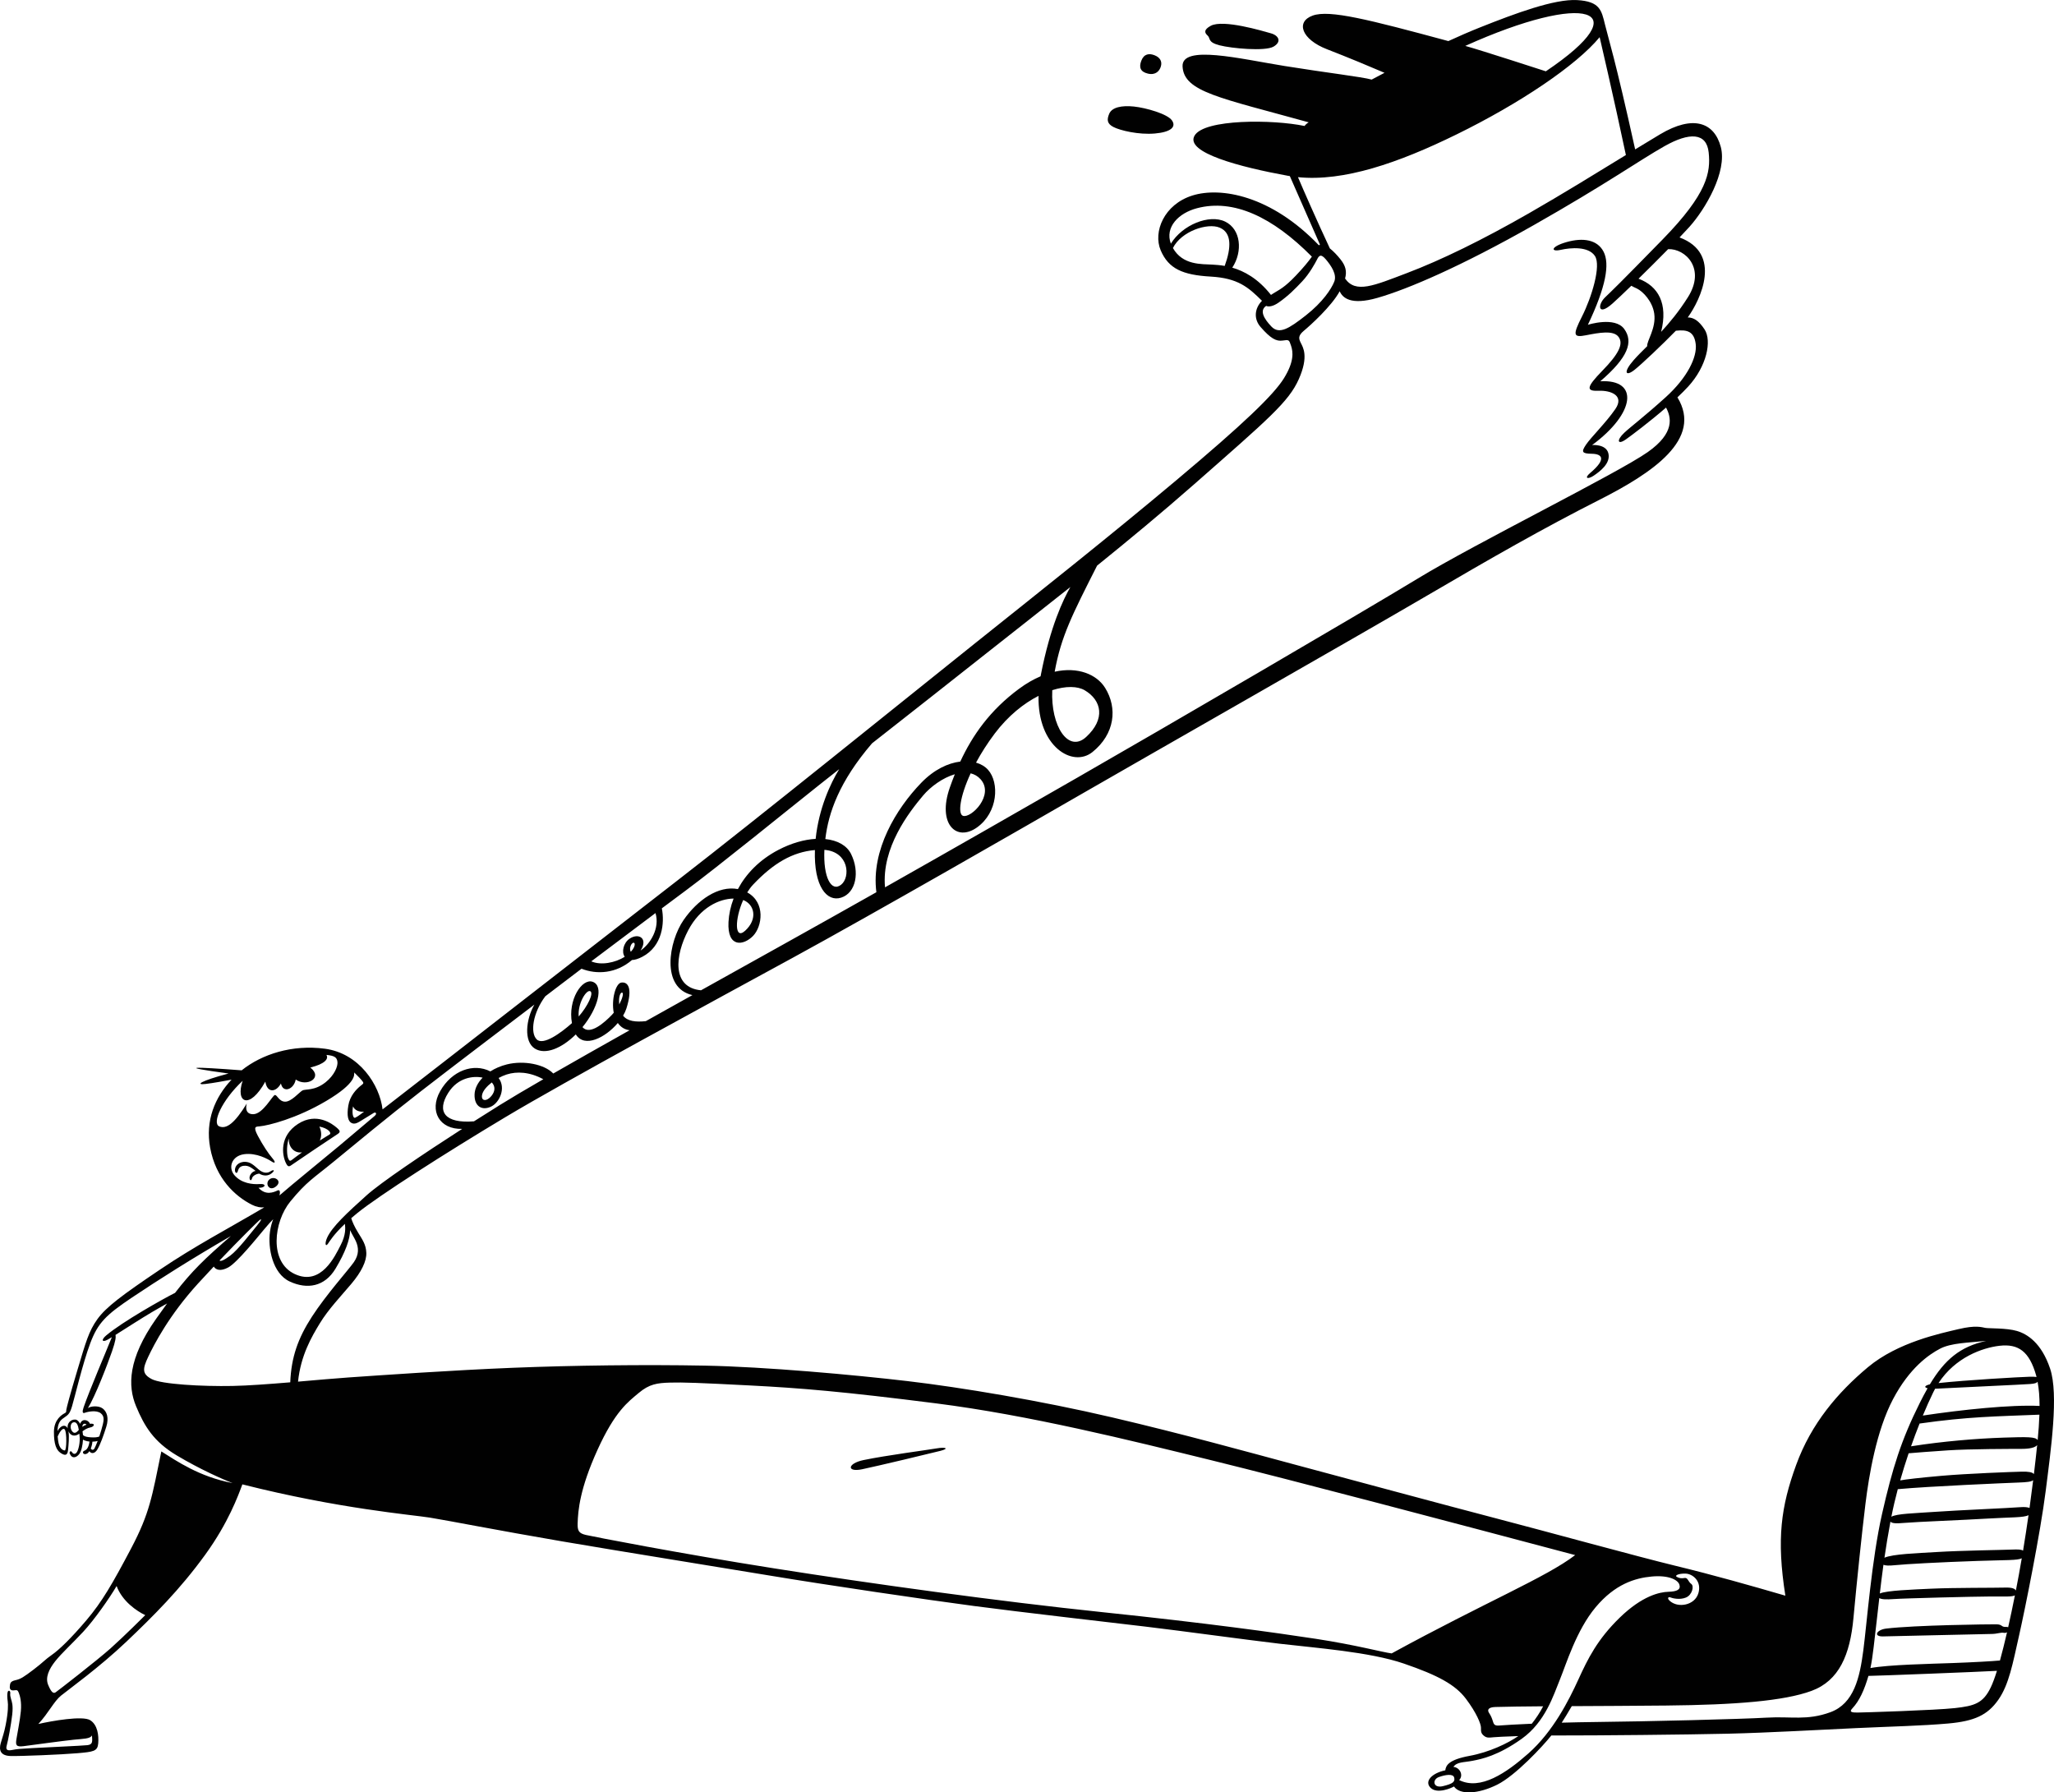 <?xml version="1.0" encoding="utf-8"?>
<!-- Generator: Adobe Illustrator 15.1.0, SVG Export Plug-In . SVG Version: 6.00 Build 0)  -->
<!DOCTYPE svg PUBLIC "-//W3C//DTD SVG 1.1//EN" "http://www.w3.org/Graphics/SVG/1.1/DTD/svg11.dtd">
<svg version="1.1" id="Layer_1" xmlns="http://www.w3.org/2000/svg" xmlns:xlink="http://www.w3.org/1999/xlink" x="0px" y="0px"
	 width="536.038px" height="467.735px" viewBox="29.295 187.733 536.038 467.735"
	 enable-background="new 29.295 187.733 536.038 467.735" xml:space="preserve">
<path fill="#010101" d="M347.549,199.552c3.181,0.826,11.919,1.616,14.098,0.35c2.181-1.267,1.388-2.893-0.675-3.475
	c-2.063-0.582-12.48-3.723-15.71-1.957c-1.849,1.011-1.643,1.802-0.816,2.539C345.27,197.747,344.367,198.726,347.549,199.552
	 M328.871,206.944c1.98,0.47,3.045-0.664,3.393-1.922c0.347-1.259-0.215-2.295-1.644-2.862c-1.429-0.568-2.788-0.391-3.479,1.433
	C326.493,205.308,326.891,206.473,328.871,206.944 M319.886,220.884c1.736,0.891,6.56,2.058,10.794,1.689
	c4.233-0.369,5.636-1.751,4.453-3.433c-1.183-1.683-6.775-3.281-9.932-3.607c-3.155-0.326-5.722,0.189-6.433,1.891
	C318.144,218.919,318.147,219.993,319.886,220.884 M273.717,565.705c-2.33,0.41-13.026,1.793-19.063,3.047
	c-4.278,0.889-4.425,3.24-0.398,2.402c4.025-0.836,18.041-4.189,20.461-4.807C277.137,565.732,276.048,565.292,273.717,565.705
	 M564.32,544.896c-2.266-6.756-5.992-9.061-8.689-9.844c-2.699-0.787-7.224-0.619-8.202-0.793c-0.979-0.174-2.505-0.756-7.056,0.33
	c-4.551,1.088-15.78,3.383-23.604,9.932s-14.799,14.682-18.735,25.523c-3.937,10.844-5.141,19.252-2.808,34.096
	c-9.164-2.67-18.685-5.373-28.757-7.818c-10.075-2.447-33.503-8.906-46.626-12.328c-13.122-3.422-40.312-10.76-52.723-14.086
	c-12.409-3.328-28.998-7.936-47.564-12.287c-18.566-4.354-39.413-7.83-53.36-9.469c-13.945-1.639-37.176-3.75-53.005-4.047
	c-15.828-0.297-34.282-0.068-50.011,0.563c-15.728,0.631-34.653,1.951-42.899,2.523c-3.624,0.25-8.357,0.68-13.208,1.094
	c0.712-6.859,3.532-11.678,5.699-15.234c2.224-3.648,5.532-7.111,8.199-10.271c2.668-3.16,4.008-5.959,3.924-8.107
	s-0.972-3.359-2.156-5.295c-0.947-1.549-1.544-2.893-1.781-3.754c0.493-0.426,1.022-0.873,1.601-1.34
	c5.532-4.484,22.938-15.623,38.607-25.006s53.995-30.137,75.163-41.688s60.724-34.285,75.99-43.092
	c15.266-8.808,71.801-41.03,89.051-51.133c17.249-10.103,30.808-17.852,45.146-25.108c14.17-7.172,27.192-15.927,20.542-26.832
	c1.024-0.964,1.979-1.916,2.808-2.817c4.826-5.263,6.24-11.942,4.259-14.934c-1.49-2.252-2.845-3.099-4.371-3.104
	c3.361-4.667,9.094-16.701-2.146-20.874c1.013-1.058,1.89-1.997,2.563-2.745c4.177-4.645,9.912-14.419,8.206-20.863
	c-1.706-6.444-7.239-8.431-15.823-3.323c-1.952,1.162-4.154,2.498-6.53,3.952c-5.276-23.871-6.975-28.89-7.882-32.612
	c-0.898-3.682-1.313-6.01-7.254-6.349c-5.939-0.339-16.203,3.488-25.303,7.111c-2.753,1.095-5.521,2.302-8.313,3.584
	c-20.794-5.616-31.008-8.238-35.412-6.651c-4.46,1.605-2.955,6.194,3.764,8.792c5.423,2.096,11.589,4.677,14.991,6.14
	c-1.109,0.583-2.226,1.169-3.354,1.767c-2.657-0.729-11.621-1.758-22.758-3.55c-11.582-1.865-26.921-5.653-26.593,0.151
	c0.375,6.628,9.715,8.121,32.918,14.556c0,0-0.581,0.292-1.098,0.95c-8.143-1.715-26.191-1.873-28.701,2.54
	c-2.51,4.415,11.876,8.181,24.354,10.456c0.172,0.031,0.348,0.056,0.52,0.084c2.146,4.982,6.249,14.13,7.862,17.877
	c-0.102,0.042-0.192,0.102-0.274,0.181c-12.497-13.033-25.632-15.295-32.998-12.996c-7.431,2.319-10.336,9.513-8.286,14.321
	s5.748,6.424,13.03,6.842c7.1,0.407,9.789,2.731,13.401,6.32c-0.014,0.013-0.025,0.022-0.039,0.035
	c-1.842,1.888-2.22,4.636-0.315,6.813c2.599,2.971,4.055,3.773,5.73,3.527c1.678-0.245,1.678-0.245,2.216,1.375
	c0.538,1.619,0.831,4.14-1.889,8.503c-2.723,4.362-10.51,11.837-28,26.522c-17.492,14.683-34.598,28.223-52.553,42.568
	c-17.956,14.346-57.063,45.954-77.465,61.739c-20.399,15.784-58.942,45.813-77.193,59.925c-0.742-6.361-6.063-14.658-15.092-15.838
	c-8.502-1.113-16.363,1.408-21.679,5.645c-12.436-0.943-17.396-1.072-3.419,0.83c-7.46,1.977-8.726,3.051-6.031,2.732
	c2.052-0.24,5.088-0.805,6.813-1.127c-4.318,4.576-6.896,10.656-5.585,17.771c1.475,7.998,6.465,12.635,10.907,14.877
	c1.132,0.57,2.216,0.775,3.219,0.676c-10.188,6.004-17.86,9.939-27.373,16.35c-9.692,6.531-13.912,9.672-16.171,12.813
	c-2.26,3.141-3.023,5.984-5.156,13.074c-2.132,7.088-2.838,9.893-2.951,10.512c-0.111,0.619,0.118,0.672-0.487,1
	c-0.606,0.328-2.73,1.555-2.757,4.807c-0.027,3.25,0.656,4.799,1.696,5.498c1.041,0.699,1.836,0.904,1.99-0.729
	c0.115-1.223,0.354-3.449,0.107-4.883c0.565,1.303,1.783,1.332,2.642,0.75c0.063-0.041,0.127-0.088,0.189-0.135
	c0.024,0.225,0.047,0.443,0.07,0.656c0.17,1.566-0.256,3.449-0.683,4.135s-0.975,0.57-1.3,0.041
	c-0.326-0.531-0.796-0.072-0.553,0.453c0.647,1.398,1.763,0.908,2.451,0.029c0.565-0.721,0.891-2.32,0.974-3.752
	c0.513,0.295,1.113,0.443,1.703,0.5c-0.119,0.842-0.442,2.066-1.274,2.355c-0.875,0.301-0.323,1.273,0.583,0.799
	c0.25-0.129,0.47-0.357,0.661-0.641c0.425,0.697,1.374,0.732,2.077-0.451c0.778-1.313,1.599-3.602,2.327-5.914
	c0.73-2.316,0.166-3.959-0.949-4.791c-1.118-0.834-3.225-0.588-3.851-0.078c1.951-3.16,5.143-11.477,6.287-14.789
	c0.976-2.824,1.037-3.697,0.931-4.332c2.643-1.66,6.893-4.408,9.541-5.961c1.724-1.01,2.985-1.715,3.911-2.232
	c-0.889,1.213-1.833,2.531-2.862,3.992c-7.359,10.438-7.439,17.512-5.242,22.797s4.606,9.273,10.647,12.873
	s11.94,6.215,14.549,7.205c-8.7-1.648-14.577-5.75-18.592-8.258c-2.419,11.742-3.015,16.07-7.871,25.279
	s-7.619,13.982-11.677,18.764c-4.057,4.783-7.167,7.758-8.999,9.025c-1.832,1.27-2.306,1.982-4.817,3.875
	c-2.513,1.895-3.301,2.443-4.7,2.754c-1.399,0.309-1.4,0.846-1.48,1.646c-0.079,0.801,0.354,1.104,1.125,0.998
	c0.772-0.105,0.938-0.07,1.226,0.668c0.289,0.736,0.758,2.324,0.528,4.791c-0.229,2.467-0.916,5.74-1.152,7.264
	c-0.238,1.523-0.136,2.105,1.843,1.852c1.979-0.256,10.653-1.439,13.139-1.688c2.485-0.25,4.263-0.217,4.734-1.119
	c0.075,1.498,0.292,2.375-1.195,2.543c-1.486,0.166-10.9,0.566-14.344,0.766c-3.443,0.197-3.945,0.223-5.258,0.484
	c-1.313,0.264-1.775-0.031-1.444-1.195c0.333-1.16,1.149-5.496,1.428-8.035c0.279-2.539-0.108-3.357-0.302-4.045
	c-0.169-0.6-0.27-0.992-0.208-1.539c0.071-0.629-0.5-0.902-0.684-0.289c-0.14,0.465-0.12,1.473,0.021,2.455
	c0.116,0.799,0.148,2.639-0.534,6.113c-0.416,2.121-0.751,2.906-1.282,4.732c-0.531,1.828-0.108,3.33,2.619,3.383
	c2.729,0.057,13.151-0.363,17.355-0.727c4.204-0.365,5.288-0.492,5.458-2.57c0.171-2.08-0.161-4.857-2.112-6.059
	s-9.865,0.166-13.513,0.998c2.732-2.973,4.052-5.887,5.932-7.414c1.88-1.529,10.018-7.377,17.057-14.072
	c7.04-6.693,13.916-13.525,20.563-22.693c6.052-8.35,8.6-15.416,9.693-18.352c25.085,6.354,44.334,7.939,48.921,8.674
	c4.588,0.736,17.657,3.316,34.445,6.188c16.787,2.869,39.166,6.424,54.246,8.934s40.916,6.305,53.377,7.951
	c12.462,1.646,34.401,4.145,44.541,5.352c10.141,1.205,25.729,3.373,35.156,4.484c9.427,1.109,23.518,2.123,32.436,5.184
	c8.917,3.061,13.428,5.514,16.193,9.186c2.767,3.672,3.943,6.586,3.927,7.564c-0.017,0.98,0.009,1.48,0.781,2.1
	c0.773,0.621,1.411,0.477,2.531,0.373c0.61-0.057,2.946-0.193,6.429-0.303c-2.747,1.893-7.569,4.217-12.716,5.162
	c-5.431,1-6.181,2.479-6.334,3.766c-3.535,0.75-5.556,2.912-3.828,4.584c1.729,1.67,5.405,0.055,6.091-0.361
	c1.536,2.252,6.337,1.994,11.297-0.479c4.78-2.383,11.915-10.061,14.109-12.826c0.729-0.004,1.469-0.006,2.229-0.006
	c9.203,0.018,33.349-0.207,43.896-0.461c10.546-0.252,24.037-1.023,33.477-1.461c9.438-0.436,17.125-0.594,23.974-1.201
	c6.848-0.609,10.269-2.188,13.073-6.184c2.805-3.992,3.783-9.555,5.384-16.613s5.609-26.99,6.98-37.855
	C564.529,565.978,566.587,551.652,564.32,544.896 M58.167,617.873c-3.524,3.145-13.731,11.059-14.353,11.484
	c-0.621,0.424-1.183-0.076-1.957-1.957s0.175-4.033,1.854-6.156c1.68-2.125,4.438-4.6,7.306-7.689
	c2.87-3.09,6.863-8.773,8.708-11.936c1.5,4.02,5.265,6.541,7.475,7.602C67.2,609.22,61.69,614.73,58.167,617.873 M159.834,476.044
	c-2.112,1.313-4.433,2.775-6.846,4.313c-7.599,0.598-9.833-2.494-6.706-7.449c2.51-3.98,6.511-4.48,8.967-3.955
	c-1.296,1.332-2.058,2.863-2.105,4.373c-0.103,3.244,2.081,4.346,4.458,3.111c1.979-1.027,3.835-4.688,1.816-7.391
	c0.686-0.375,1.402-0.691,2.119-0.922c2.641-0.844,5.997-0.682,9.547,1.248C166.387,472.087,162.524,474.369,159.834,476.044
	 M157.64,470.207c0.978,1.049,0.889,2.326-0.12,3.551c-1.229,1.494-2.813,1.383-2.386-0.428
	C155.363,472.361,156.335,471.21,157.64,470.207 M469.797,265.296c-2.329,3.69-4.743,6.608-6.995,9.041
	c1.856-7.385-0.751-11.945-5.892-13.873c2.521-2.471,5.281-5.223,7.726-7.712C469.113,252.561,474.531,257.796,469.797,265.296
	 M432.716,206.341c0,0-16.971-5.516-21.023-6.629C443.146,185.528,457.247,189.848,432.716,206.341 M368.034,233.967
	c11.942,1.189,26.088-3.656,41.406-11.166c16.471-8.074,31.226-17.988,37.321-25.367c0,0,3.72,15.93,6.848,30.754
	c-7.628,4.675-16.71,10.275-25.241,15.165c-12.231,7.011-22.943,12.242-31.951,15.659c-8.578,3.254-13.323,5.375-16.092,1.407
	c0.507-1.905,0.14-3.313-1.184-4.991c-0.818-1.037-1.826-2.109-2.791-2.874C373.165,245.756,369.242,236.864,368.034,233.967
	 M345.756,256.79c-2.897-0.172-7.789,0.187-10.361-4.327c2.189-4.401,9.045-6.65,12.2-5.326c3.176,1.332,3.055,5.202,1.315,9.988
	C347.641,256.902,346.556,256.838,345.756,256.79 M350.89,257.582c2.777-4.245,2.255-10.021-1.866-12.021
	c-4.127-2.003-11.152,0.831-14.167,5.761c-1.593-4.318,2.001-7.994,6.849-9.261c9.504-2.482,19.659,2.25,29.954,12.648
	c-0.932,1.316-2.229,2.883-4.124,4.884c-3.057,3.226-4.309,3.685-5.993,4.739c-0.197,0.123-0.381,0.244-0.557,0.366
	C357.589,260.376,353.922,258.457,350.89,257.582 M361.086,272.935c-1.863-1.963-3.21-4.137-1.354-5.378
	c0.648,0.321,1.84,0.12,3.238-0.855c2.522-1.755,4.324-3.586,6.198-5.581c1.875-1.995,3.363-4.729,3.814-5.615
	c0.45-0.886,0.901-1.773,2.309-0.104c1.407,1.668,2.977,3.963,2.198,5.866c-0.776,1.902-3.007,5.32-7.407,8.77
	C365.686,273.485,363.137,275.094,361.086,272.935 M340.889,314.15c19.487-17.137,24.729-21.541,27.371-27.504
	c2.641-5.962,1.063-8.307,0.514-9.419c-0.551-1.113-0.788-1.879,0.847-3.226c1.61-1.328,7.188-6.368,9.298-10.26
	c0.755,1.704,2.866,3.728,9.849,1.726c8.006-2.293,21.936-8.281,40.787-18.981c18.854-10.701,27.446-16.818,34.059-20.569
	c6.609-3.75,11.063-3.59,11.602,1.61c0.54,5.201-0.322,10.71-11.999,22.667c-11.677,11.956-13.036,13.204-15.035,15.133
	c-2,1.929-1.95,5.071,1.929,1.615c1.104-0.984,2.864-2.65,4.915-4.637c0.317,0.213,0.837,0.422,1.479,0.734
	c1.521,0.74,4.029,3.287,4.501,6.519c0.559,3.836-2.029,7.241-1.831,8.508c-1.351,1.341-2.562,2.533-3.547,3.66
	c-2.812,3.211-2.08,4.338,0.196,2.55c1.843-1.449,7.266-6.586,10.832-10.239c0.023-0.001,0.046-0.002,0.069-0.005
	c2.854-0.315,4.712,0.177,5.108,3.511c0.398,3.334-2.135,8.697-7.86,13.868c-5.728,5.171-9.082,7.654-10.818,9.284
	c-2.041,1.916-1.762,3.273,0.486,1.679c1.507-1.07,6.118-4.528,10.447-8.278c1.326,2.458,2.421,6.572-4.8,11.63
	c-7.935,5.561-44.93,23.81-59.945,32.951c-15.02,9.141-66.048,38.881-88.901,51.989c-15.677,8.992-32.112,18.415-50.181,28.625
	c-0.945-10.359,6.278-19.6,9.914-23.931c2.02-2.407,5.216-4.679,8.301-5.583c-0.466,1.16-0.901,2.327-1.312,3.5
	c-3.288,9.366,1.663,14.268,7.123,10.365c5.46-3.904,5.867-11.665,2.856-15.029c-0.766-0.857-1.842-1.5-3.129-1.87
	c1.302-2.415,2.921-4.986,4.875-7.58c3.491-4.63,7.575-7.875,11.436-9.837c-0.284,13.21,8.898,18.831,14.077,14.656
	c5.851-4.716,6.577-11.469,3.303-16.737c-2.211-3.557-7.13-5.564-13.167-4.223c1.707-9.314,4.582-14.863,11.07-27.687
	C323.906,328.637,332.634,321.409,340.889,314.15 M282.607,389.541c0.978,0.239,1.861,0.73,2.588,1.542
	c3.673,4.1-2.43,10.207-4.568,9.556C279.218,400.21,279.785,395.635,282.607,389.541 M303.909,367.842
	c3.517-1.122,6.584-1.084,8.463,0.024c4.442,2.618,5.481,7.5,0.374,12.192C308.113,384.314,303.464,377.201,303.909,367.842
	 M256.864,381.72c9.688-7.609,21.39-16.787,29.528-23.246c5.865-4.654,13.659-10.716,22.246-17.555
	c-1.853,3.23-5.22,10.182-7.709,22.907c-0.026,0.131-0.043,0.257-0.066,0.387c-1.829,0.778-3.725,1.855-5.647,3.279
	c-7.546,5.582-12.112,12.093-15.313,18.979c-3.181,0.386-6.832,2.072-10.181,5.534c-6.535,6.754-13.141,17.607-11.716,28.562
	c-7.579,4.278-15.447,8.694-23.668,13.278c-7.186,4.006-14.694,8.186-22.101,12.316c-7.689-0.74-6.793-9.107-3.323-15.691
	c3.122-5.92,8.07-8.199,11.828-8.248c-0.778,2.035-1.225,4.105-1.33,6.113c-0.359,6.83,3.968,6.174,6.43,3.613
	c2.36-2.453,3.298-8.691-1.542-11.333c0.466-0.756,0.987-1.458,1.561-2.063c5.274-5.557,10.225-8.468,16.1-8.993
	c-0.3,9.513,3.128,13.619,6.858,12.42c3.901-1.255,4.888-6.745,2.574-11.402c-1.103-2.218-3.545-3.564-6.713-3.888
	C245.5,399.813,248.304,391.705,256.864,381.72 M223.252,422.605c3,1.168,3.815,5,0.506,8.012
	C220.943,433.173,221.034,427.523,223.252,422.605 M244.44,409.508c6.434,0.508,6.845,7.156,4.353,9.11
	C246.246,420.615,244.098,416.696,244.44,409.508 M200.362,426.007c1.196,3.984-1.375,8.07-3.899,9.781
	c2.062-3.201-0.534-4.703-2.896-3.072c-1.57,1.084-2.119,3.438-1.236,4.701c-2.476,1.563-6.228,2.301-8.729,1.188
	C188.98,434.542,195.081,429.958,200.362,426.007 M193.923,436.113c-0.361-0.559-0.183-1.568,0.264-2.09
	C194.922,433.169,195.537,434.38,193.923,436.113 M171.606,447.72c0.727-0.555,1.416-1.08,2.052-1.566
	c1.977-1.514,4.533-3.457,7.397-5.623c3.997,1.574,9.045,1.266,13.17-2.273c0.725-0.023,1.625-0.277,2.726-0.857
	c5.228-2.758,5.825-8.818,5.064-12.627c2.281-1.705,4.368-3.26,6.112-4.554c8.861-6.574,26.363-20.819,34.986-27.667
	c1.409-1.119,3.175-2.513,5.19-4.101c-2.277,3.712-5.317,10.252-6.146,18.191c-2.963,0.17-6.337,1.102-9.752,2.891
	c-4.949,2.595-8.424,6.255-10.534,10.213c-5.109-0.988-10.572,2.865-14.174,8.068c-3.865,5.586-6.014,17.705,2.296,19.598
	c-4.123,2.303-8.199,4.58-12.157,6.799c-2.612,0.271-4.782,0.049-5.932-1.432c0.368-0.623,0.663-1.246,0.857-1.854
	c1.74-5.443,0.357-7.041-1.338-6.777c-1.482,0.23-2.613,4.465-1.958,7.875c-0.161,0.193-0.326,0.387-0.498,0.564
	c-1.825,1.896-5.724,5.438-7.662,3.186c3.992-4.844,5.665-10.779,2.654-11.834c-2.754-0.963-6.521,4.666-5.401,10.787
	c-2.87,2.555-7.461,5.898-9.182,4.258C167.602,457.289,168.344,452.05,171.606,447.72 M190.907,449.845
	c-0.25-2.045,0.34-3.285,0.805-3.057C192.072,446.966,191.709,448.333,190.907,449.845 M180.32,452.996
	c-0.29-3.471,2.027-7.061,3.008-6.605C184.343,446.863,182.607,450.394,180.32,452.996 M139.19,472.468
	c8.75-6.789,21.025-16.076,29.564-22.576c-2.219,3.846-2.827,9.65,0.121,11.482c2.733,1.699,6.973-0.041,10.689-3.699
	c2.279,3.646,7.742,0.822,10.966-2.98c0.826,1.191,1.938,1.74,3.072,1.891c-7.341,4.125-14.15,7.977-19.92,11.289
	c-2.303-2.41-7.658-3.475-12.079-2.383c-1.646,0.408-3.107,1.047-4.339,1.832c-4.417-2.242-10.047-0.23-13.088,5.141
	c-2.956,5.215-0.168,10.045,5.742,9.859c-10.229,6.586-21.238,14-24.938,17.33c-4.966,4.467-9.03,8.188-10.328,11.107
	c-0.649,1.459-0.429,2.471,0.229,1.535c0.504-0.717,1.497-2.412,4.426-5.188c0.122,1.055,0.297,2.842-1.13,5.594
	c-1.438,2.773-5.05,10.695-11.92,7.521c-6.815-3.146-5.511-13.684-1.193-18.951c4.319-5.27,6.018-6.043,11.291-10.375
	C121.632,486.564,130.437,479.257,139.19,472.468 M92.621,469.775c-1.955,5.766,1.762,7.664,5.919,0.217
	c0.482,3.1,2.859,2.773,4.067,0.48c0.566,2.674,3.397,1.514,3.866-1.029c2.822,2.023,7.264-0.398,3.812-3.129
	c3.789-0.922,4.847-2.273,4.192-3.293c2.188,0.213,2.744,0.682,2.882,1.822c0.139,1.143-0.771,3.461-3.08,5.305
	c-2.937,2.346-5.267,1.686-6.097,2.178s-2.866,2.932-4.482,2.902c-1.617-0.029-2.059-1.813-2.678-1.734
	c-0.618,0.078-3.103,4.992-5.662,5.002s-1.661-2.795-1.661-2.795c-3.095,5.053-5.284,6.793-7.2,5.965S87.139,474.902,92.621,469.775
	 M96.755,497.697c1.816,0.09,2.237-1.119,0.334-0.975c-1.902,0.146-4.747-0.201-6.562-2.246s-0.741-5.102,2.47-5.541
	c3.21-0.439,6.266,1.289,7.197,1.912c0.933,0.625,1.107,0.184,0.156-0.908c-0.952-1.094-2.45-3.318-3.778-5.826
	c-1.327-2.508-0.453-2.369,0.517-2.455c2.179-0.195,9.574-2.004,17.414-6.664s7.212-6.787,7.231-7.391
	c0.992,0.961,1.846,1.85,2.223,2.383c0.379,0.531,0,0.631-0.619,1.148c-1.046,0.877-2.716,2.527-3.144,5.123
	c-0.44,2.688-0.041,4.074,0.828,4.52s1.639-0.035,2.891-0.824c1.251-0.789,2.342-1.422,2.881-1.77
	c0.54-0.348,1.004,0.139,0.263,0.773c-0.742,0.635-6.99,5.896-9.109,7.688c-2.021,1.711-12.834,10.508-15.712,13.039
	c0.246-0.875,0.101-1.566-0.488-1.293C100.666,498.898,98.636,499.759,96.755,497.697 M124.298,477.835c0,0-1.636,1.297-2.284,1.57
	c-0.646,0.27-0.902-1.355-0.584-2.955C121.839,477.513,123.117,477.951,124.298,477.835 M96.296,507.642
	c-1.489,1.775-4.817,6.209-6.943,7.781c-1.677,1.24-2.493,1.541-2.768,1.244c5.377-5.643,9.784-9.951,10.316-10.424
	C97.614,505.613,97.786,505.867,96.296,507.642 M46.185,566.248c-0.519-0.066-1.457-0.455-1.728-2.627
	c-0.044-0.355-0.082-0.701-0.11-1.039c0.4-0.939,1.261-2.398,1.814-1.846C46.775,561.353,46.702,566.314,46.185,566.248
	 M49.464,561.298c-0.612,0.592-1.157,0.373-1.546-0.398s-0.178-2.09,0.826-2.016c0.667,0.051,0.951,0.947,1.118,2.004
	C49.722,561.035,49.59,561.177,49.464,561.298 M53.936,565.742c-0.269,0.473-0.765,0.398-0.937-0.029
	c0.232-0.574,0.375-1.219,0.41-1.76c0.555-0.012,1.047-0.09,1.377-0.182C54.423,564.732,54.101,565.453,53.936,565.742
	 M57.013,536.224c-1.375,1.162-1.116,1.92,0.364,1.113c0.244-0.133,0.628-0.363,1.11-0.66c-0.191,0.41-0.396,0.906-0.595,1.432
	c-0.633,1.666-5.306,12.574-6.779,16.891c-0.39,1.143-0.305,1.656,0.314,1.416c0.689-0.27,3.001-0.781,4.149,0.107
	c1.147,0.893,0.813,2.104,0.161,4.385c-0.167,0.588-0.348,1.154-0.527,1.688c-0.425,0.211-1.142,0.287-2.191,0.223
	c-1.047-0.066-1.718-0.213-2.066-0.615c-0.021-0.301-0.063-0.627-0.123-0.961c0.6-0.439,1.239-0.85,2.011-0.998
	c1.153-0.223,1.387-1.182-0.069-0.957c-0.423-1.113-2.099-1.463-2.563,0.01c-0.325-0.637-0.75-1.09-1.272-1.117
	c-1.18-0.059-2.188,0.934-1.988,2.328c-0.063-0.145-0.138-0.273-0.227-0.371c-0.764-0.818-1.825-0.061-2.419,1.047
	c0.035-1.369,0.363-2.486,1.284-3.18c1.424-1.07,1.813-1.014,2.495-3.244c0.682-2.232,2.771-11.174,4.771-16.506
	s4.136-7.381,10.808-11.867c6.669-4.484,16.141-10.473,25.897-16.102c-6.814,5.879-10.231,9.197-14.581,14.834
	C71.867,526.669,61.229,532.66,57.013,536.224 M50.772,560.08c0.078-0.881,0.674-1.002,1.103-0.566
	C51.427,559.669,51.074,559.869,50.772,560.08 M90.005,549.41c-8.034,0.158-18.573-0.441-21.119-1.791
	c-2.545-1.346-2.399-2.666-0.902-5.828c1.498-3.164,5.401-10.787,13.004-19.125c1.379-1.51,2.757-2.992,4.094-4.41
	c0.548,0.896,1.81,1.297,3.798,0.215c2.307-1.26,7.622-7.869,9.293-9.865c1.171-1.4,1.89-2.191,2.425-2.709
	c-0.322,0.82-0.651,1.869-0.844,3.248c-0.586,4.201,0.63,10.922,5.174,13.02c4.543,2.1,9.091,1.359,11.926-3.363
	c2.607-4.344,3.766-7.633,3.818-10.049c0.44,1.02,1.072,1.945,1.492,2.871c0.758,1.674,0.871,3.502-0.544,5.518
	s-7.18,8.41-10.923,14.197c-3.643,5.631-5.386,10.576-5.65,17.121C99.518,548.921,94.018,549.332,90.005,549.41 M405.859,653.847
	c-2.628,0.633-2.841-1.746-1.052-2.379c1.667-0.588,3.711-0.947,3.987,0.139C409.07,652.693,408.488,653.214,405.859,653.847
	 M551.087,538.931c4.997-0.588,7.813,1.521,9.572,7.684c0.043,0.146,0.075,0.307,0.114,0.457c-0.405-0.064-1-0.088-1.857-0.064
	c-2.37,0.063-16.534,0.861-23.723,1.652C539.576,541.964,546.591,539.458,551.087,538.931 M469.213,598.38
	c1.78,0.063,4.262,1.938,3.309,5.131c-0.955,3.193-5.378,3.934-7.497,1.953c-0.739-0.689-0.315-1.08,0.185-0.873
	c0.5,0.205,2.4,0.711,4.054,0.041c1.651-0.67,2.212-2.996,1.395-3.564c-0.815-0.57-0.888-1.693-1.706-1.549
	c-0.817,0.145-1.289,0.102-2.028-0.271C466.181,598.873,467.432,598.316,469.213,598.38 M392.479,619.205
	c-2.326-0.283-9.304-2.205-19.832-3.814c-10.527-1.609-28.289-4.088-55.666-6.949c-27.378-2.861-60.37-7.443-85.475-11.4
	c-25.105-3.955-47.501-8.326-49.347-8.756c-1.847-0.434-2.175-1.133-2.116-3.033c0.103-3.357,0.563-8.986,5.163-19.127
	c4.598-10.141,8.024-12.574,10.778-14.887c2.753-2.314,4.789-2.609,8.187-2.703c3.396-0.096,7.535,0.057,20.807,0.742
	c13.272,0.684,24.244,1.586,48.563,4.672c24.318,3.086,50.571,9.613,71.921,14.861c21.35,5.25,62.804,16.219,94.908,24.738
	C432.796,599.361,416.988,605.804,392.479,619.205 M421.271,637.976c-1.452,0.131-1.998,0.143-2.293-0.814
	c-0.296-0.957-0.54-1.627-1.052-2.377c-0.513-0.75-0.392-1.537,1.656-1.596c3.134-0.09,7.413-0.143,12.43-0.18
	c-0.765,1.523-1.913,3.229-2.959,4.545C424.823,637.734,421.98,637.912,421.271,637.976 M428.134,645.337
	c-5.764,5.094-12.499,9.686-18.043,6.922c1.184-1.174,0.264-3.281-1.492-3.436c0.903-1.336,2.625-1.133,5.029-1.602
	c2.404-0.465,6.635-1.338,12.813-5.746c6.177-4.41,8.305-11.467,9.929-15.408c1.623-3.943,4.301-12.904,9.353-18.922
	c5.051-6.02,10.25-7.607,14.646-8.006c4.397-0.396,6.813,0.857,7.206,2.135c0.394,1.273-0.611,1.787-2.878,1.852
	c-2.265,0.063-6.814,1.033-12.681,6.732s-8.346,10.76-10.81,16.152C438.743,631.406,434.625,639.599,428.134,645.337
	 M490.302,635.97c-6.467,0.385-31.396,0.998-44.314,1.133c-3.235,0.035-6.312,0.1-9.126,0.178c0.667-1.033,1.604-2.539,2.624-4.314
	c7.554-0.039,16.103-0.074,24.671-0.158c17.928-0.178,30.691-1.17,37.896-3.826s10.058-9.422,10.94-18.99
	c0.884-9.57,2.216-22.328,3.132-29.803c0.918-7.475,2.866-19.121,7.194-27.324c4.328-8.201,9.368-11.654,12.263-13.172
	c2.894-1.52,7.438-1.564,12.032-2.039c-6.762,1.502-10.776,4.85-14.672,11.328c-1.322,0.313-1.619,0.799-0.601,1.027
	c-0.67,1.172-1.342,2.438-2.026,3.809c-4.86,9.725-7.149,17.061-9.854,28.969c-2.704,11.908-3.956,28.477-4.889,35.617
	s-2.441,13.877-8.577,16.137C500.858,636.798,496.769,635.585,490.302,635.97 M548.845,628.039c-2.003,4.18-4.241,4.869-9.369,5.436
	c-5.127,0.568-23.949,1.156-25.424,1.164c-1.474,0.01-2.245-0.133-1.367-1.061c1.888-1.998,3.145-4.84,4.223-8.5
	c2.259-0.02,29.235-1.068,33.534-1.324C549.891,625.511,549.355,626.976,548.845,628.039 M553.371,612.384
	c-0.121-0.068-0.289-0.107-0.519-0.096c-1.419,0.082-0.831-0.652-2.604-0.676c-1.775-0.023-21.209,0.211-28.723,1.115
	c-2.473,0.299-3.427,2.076-0.861,2.045c2.565-0.033,26.192-0.631,28.132-0.635c1.938-0.006,2.444-0.475,3.572-0.295
	c0.265,0.041,0.507-0.027,0.707-0.152c-0.611,2.66-1.231,5.162-1.844,7.365c-1.99,0.186-6.825,0.465-12.312,0.664
	c-6.151,0.229-16.617,0.42-21.489,1.307c0.651-3.084,1.011-7.088,1.666-12.602c0.203-1.709,0.412-3.604,0.646-5.662
	c0.578,0.365,1.819,0.402,3.756,0.264c2.83-0.207,21.128-0.66,25.258-0.674c3.403-0.012,5.602,0.131,6.373-0.283
	C554.566,606.892,553.975,609.705,553.371,612.384 M555.383,602.794c-0.243-0.471-0.961-0.818-2.736-0.766
	c-2.854,0.082-13.403,0.012-19.256,0.285c-4.987,0.234-11.627,0.459-13.51,1.252c0.268-2.307,0.571-4.809,0.94-7.48
	c0.539,0.225,1.485,0.256,3.015,0.098c2.855-0.293,11.791-0.775,21.555-1.109c7.455-0.258,10.43-0.115,11.531-0.689
	C556.437,597.226,555.923,600.046,555.383,602.794 M557.256,592.398c-0.405-0.33-1.293-0.355-2.944-0.287
	c-2.804,0.115-13.026,0.238-19.574,0.637c-5.291,0.322-11.427,0.52-13.651,1.482c0.428-2.953,0.939-6.1,1.565-9.42
	c0.367,0.467,1.367,0.537,3.747,0.33c3.28-0.283,15.049-0.721,21.596-1.119c5.996-0.363,9.461-0.217,10.688-0.891
	C558.243,586.191,557.768,589.3,557.256,592.398 M558.947,581.255c-0.451-0.203-1.213-0.301-2.415-0.211
	c-3.367,0.258-16.133,0.787-22.462,1.23c-5.271,0.369-9.804,0.465-11.176,1.266c0.003-0.018,0.006-0.035,0.009-0.051
	c0.455-2.324,1.021-4.727,1.663-7.145c8.296-0.762,28.226-1.607,31.465-1.727c2.232-0.082,3.345-0.197,3.862-0.604
	C559.605,576.365,559.288,578.789,558.947,581.255 M560.131,572.048c-0.016,0.119-0.029,0.242-0.044,0.359
	c-0.402-0.5-1.41-0.676-3.167-0.633c-2.477,0.057-14.284,0.502-20.927,1.084c-5.586,0.49-9.321,0.924-10.799,1.199
	c0.674-2.375,1.416-4.75,2.203-7.076c1.452-0.129,5.468-0.453,10.289-0.768c5.667-0.369,16.71-0.385,18.565-0.375
	c1.566,0.006,3.93-0.041,4.69-1.002C560.702,567.197,560.416,569.615,560.131,572.048 M561.07,563.552
	c-0.519-0.898-2.757-0.855-8.836-0.66c-7.103,0.23-15.914,0.963-24.206,2.268c0.719-2.045,1.465-4.033,2.227-5.941
	c12.584-1.793,19.864-1.854,31.272-2.314C561.455,559.019,561.291,561.25,561.07,563.552 M561.566,554.626
	c-7.424-0.367-20.194,0.969-30.465,2.512c0.912-2.188,1.832-4.244,2.73-6.086c0.153-0.314,0.314-0.621,0.479-0.922
	c0.184-0.004,0.374-0.01,0.577-0.021c4.134-0.225,22.45-1.061,24.235-1.205c1.287-0.107,1.666-0.271,1.928-0.586
	C561.408,550.203,561.563,552.326,561.566,554.626 M444.308,311.144c-1.688,1.423-0.639,1.752,0.888,0.726
	c1.525-1.026,4.51-3.187,3.838-5.846c-0.626-2.474-4.236-2.152-4.236-2.152c11.358-8.371,12.263-17.229,2.124-16.637
	c7.304-6.269,8.681-10.294,6.255-13.648c-2.425-3.354-9.488-1.1-9.488-1.1c4.752-9.979,5.733-15.888,4.099-19.066
	c-1.636-3.178-5.396-3.713-9.613-2.528c-4.219,1.185-4.276,2.646-1.6,2.047c2.678-0.598,7.229-0.959,8.939,1.575
	c1.712,2.535-0.865,10.869-3.351,15.783c-2.483,4.913-2.305,5.575,1.059,4.919c3.36-0.657,7.152-1.388,8.49,0.457
	c1.336,1.845-0.031,4.481-4.263,8.82c-4.229,4.339-4.241,5.35-0.978,5.215c3.266-0.134,6.799,1.259,4.383,4.774
	c-2.415,3.515-6.353,7.361-7.655,9.293c-1.304,1.932-1.044,2.328,1.558,2.373C447.355,306.194,448.656,307.477,444.308,311.144
	 M101.393,497.289c1.677-1.432-0.629-2.854-1.852-1.723C98.385,496.634,99.58,498.835,101.393,497.289 M100.252,493.865
	c0.959-0.83,0.37-0.947-0.337-0.479c-0.707,0.475-1.807,0.697-3.229-0.563c-1.423-1.262-2.125-1.832-3.369-1.896
	s-2.481,0.627-2.681,1.828c-0.166,1.002,0.479,1.459,0.712,0.631c0.233-0.83,0.652-1.502,2.055-1.436
	c0.967,0.047,1.819,0.727,2.592,1.344c-0.977,0.129-1.667,1.229-1.574,1.914c0.104,0.77,0.518,0.602,0.66-0.021
	c0.12-0.523,0.941-1.098,1.871-1.186c0.015,0.01,0.028,0.02,0.043,0.027C98.018,494.636,99.293,494.697,100.252,493.865
	 M105.749,491.507c0.98-0.707,10.536-7.121,11.503-7.732c0.966-0.609,0.913-0.916-0.129-1.805s-5.182-4.098-10.062-0.938
	c-4.88,3.162-4.171,8.08-3.169,10.172C104.479,492.427,104.768,492.216,105.749,491.507 M112.643,481.722
	c2.382,0.465,3.244,1.699,2.68,2.047c-0.428,0.266-1.211,0.732-2.57,1.594C113.23,484.357,113.281,483.138,112.643,481.722
	 M104.546,485.228c0.038-0.131,0.093-0.258,0.148-0.383c-0.19,1.949,1.175,3.906,3.429,3.607c-1.192,0.852-2.152,1.576-2.493,1.848
	c-0.609,0.486-0.799,0.488-1.124-0.273C104.183,489.263,104.02,487.058,104.546,485.228"/>
</svg>
